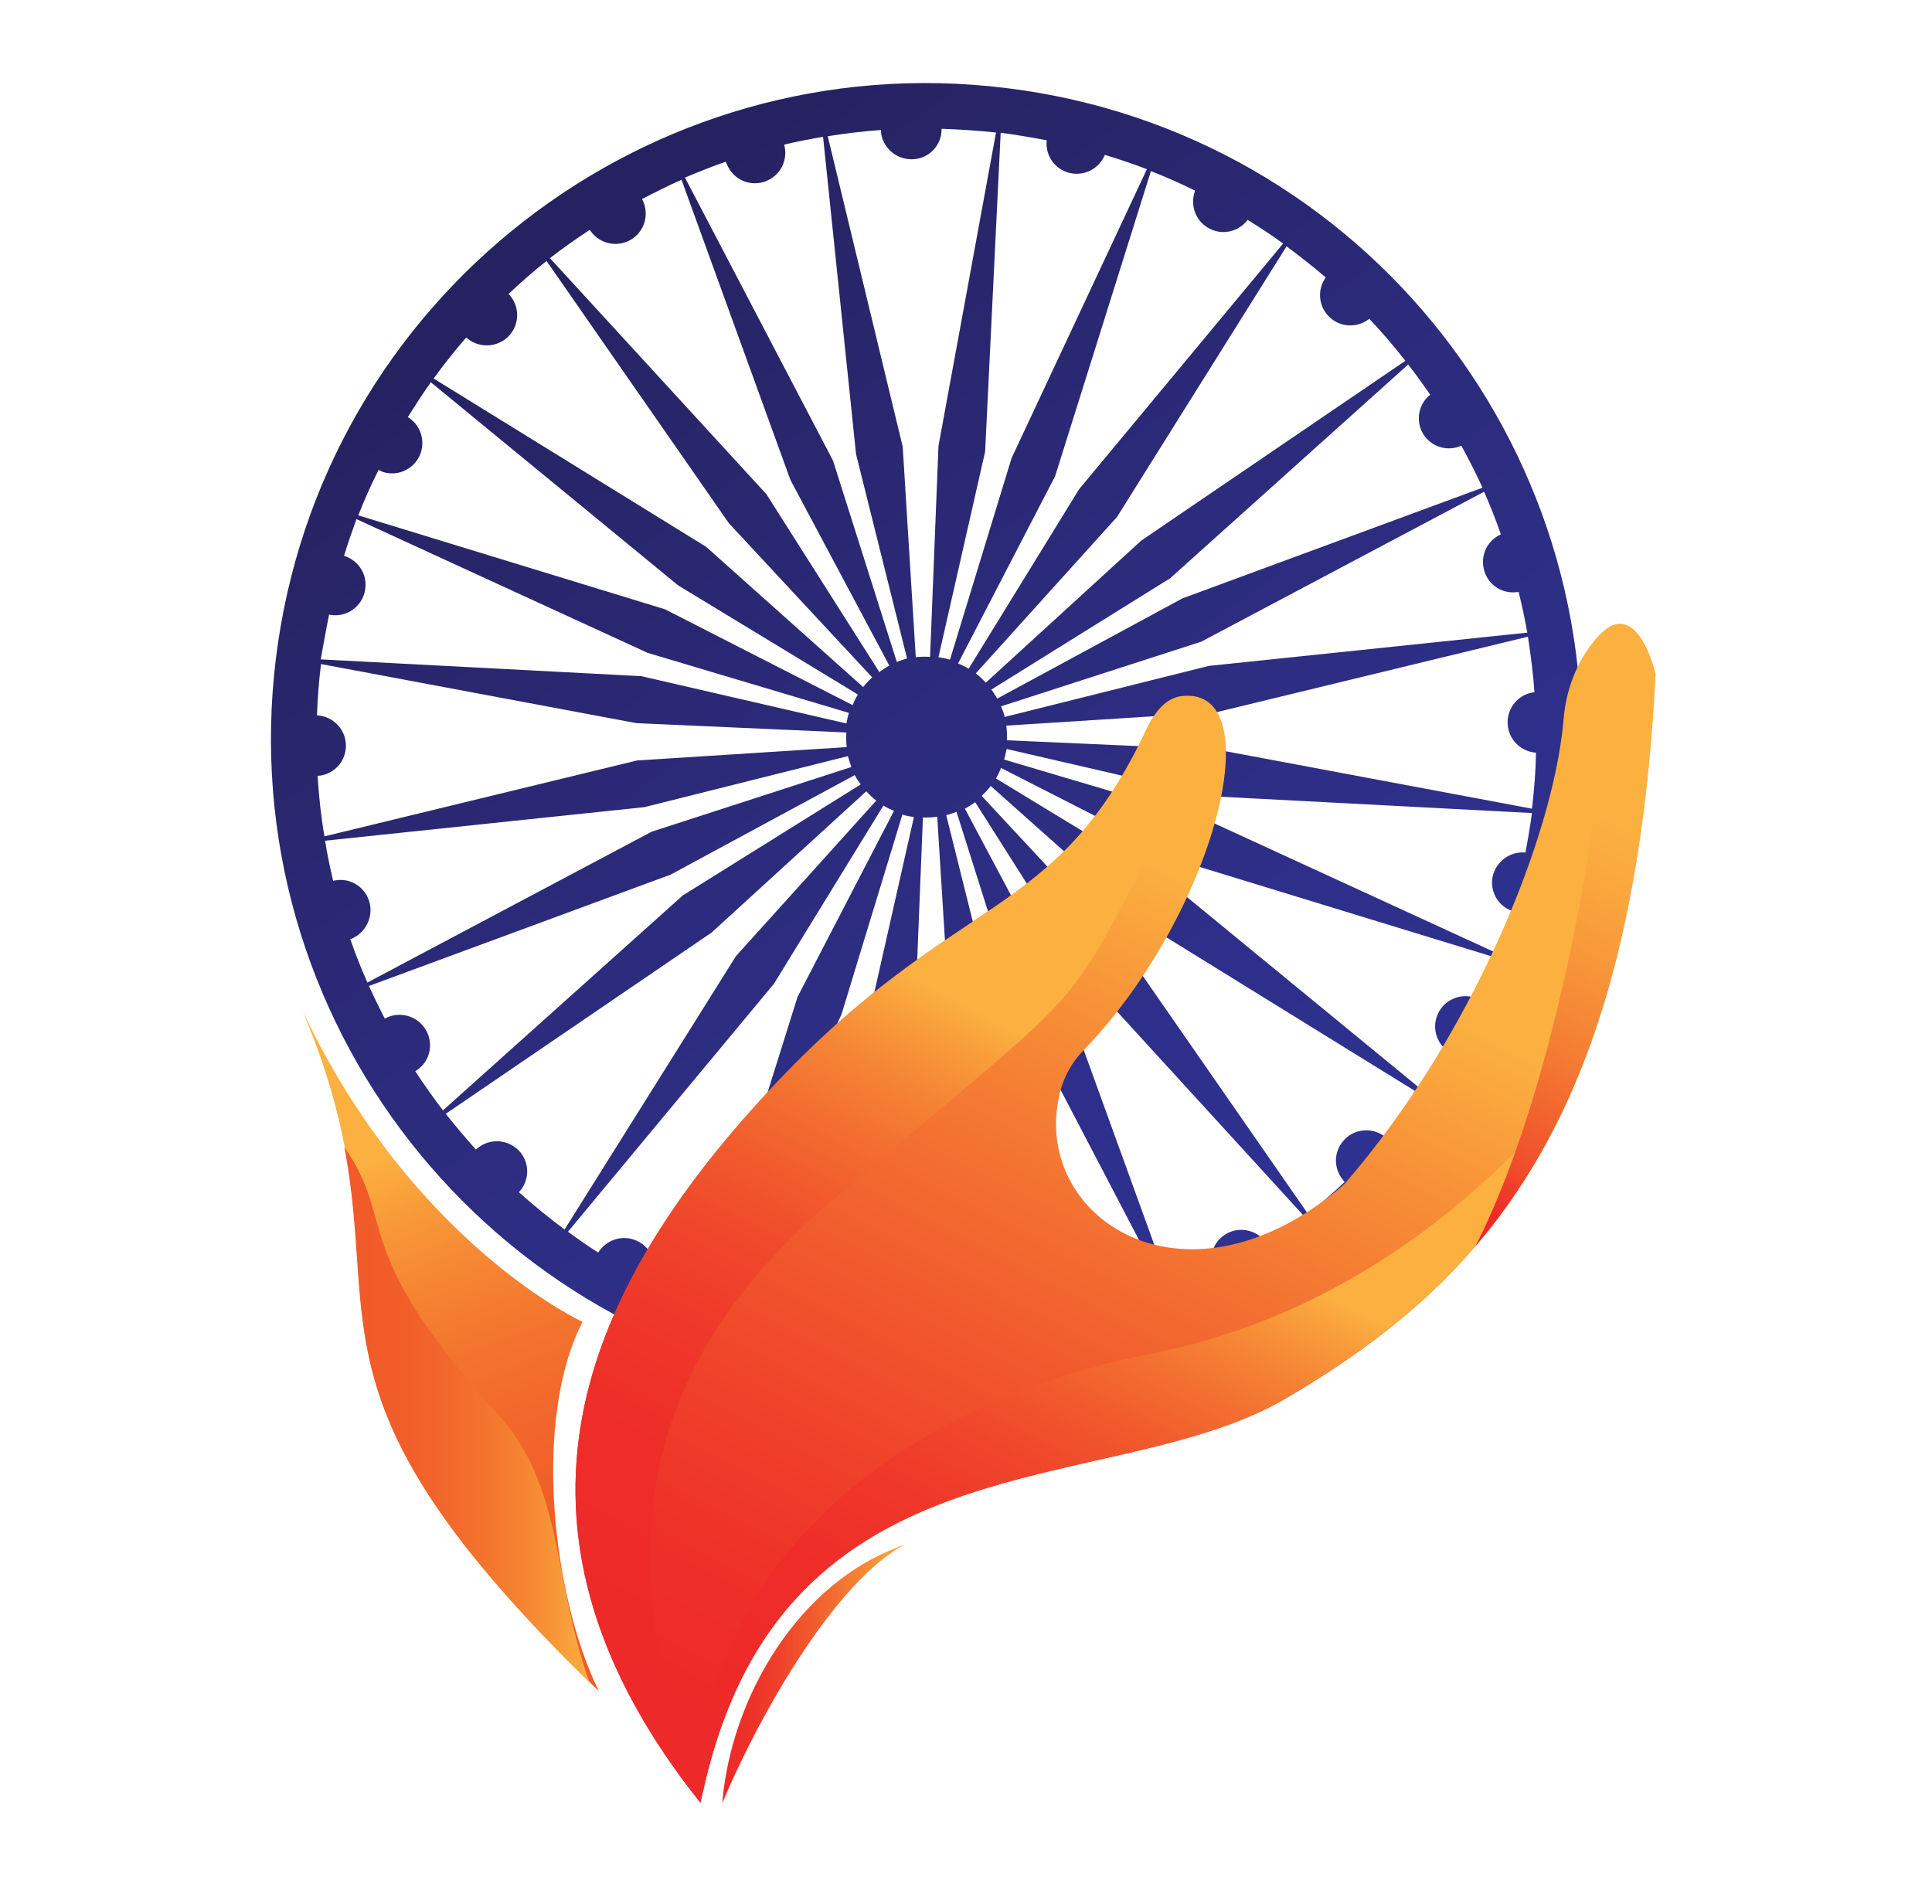 <?xml version="1.0" encoding="utf-8"?>
<!-- Generator: Adobe Illustrator 24.0.2, SVG Export Plug-In . SVG Version: 6.00 Build 0)  -->
<svg version="1.1" id="Layer_1" xmlns="http://www.w3.org/2000/svg" xmlns:xlink="http://www.w3.org/1999/xlink" x="0px" y="0px"
	 viewBox="0 0 621.1 612.1" style="enable-background:new 0 0 621.1 612.1;" xml:space="preserve">
<style type="text/css">
	.st0{fill:url(#XMLID_2_);}
	.st1{fill:url(#XMLID_3_);}
	.st2{fill:url(#XMLID_4_);}
	.st3{fill:url(#XMLID_5_);}
	.st4{fill:url(#XMLID_6_);}
	.st5{fill:url(#XMLID_7_);}
	.st6{fill:url(#XMLID_8_);}
	.st7{fill:url(#XMLID_9_);}
	.st8{fill:url(#XMLID_10_);}
</style>
<linearGradient id="XMLID_2_" gradientUnits="userSpaceOnUse" x1="187.674" y1="83.331" x2="417.163" y2="404.315">
	<stop  offset="3.389831e-03" style="stop-color:#262262"/>
	<stop  offset="8.404489e-02" style="stop-color:#282467"/>
	<stop  offset="0.458" style="stop-color:#2C2B7C"/>
	<stop  offset="0.777" style="stop-color:#2E2F8A"/>
	<stop  offset="1" style="stop-color:#2E3192"/>
</linearGradient>
<path id="XMLID_89_" class="st0" d="M323.4,28.3C208,14.1,102.9,96.2,88.7,211.7c-14.2,115.5,68,220.5,183.4,234.7
	c115.5,14.2,220.5-68,234.7-183.4C521,147.5,438.9,42.4,323.4,28.3z M490.4,274.1c-5.3-0.5-10.1,3.4-10.7,8.7
	c-0.4,4.5,2.2,8.5,6.2,10c-1.4,4.7-2.9,9.2-4.6,13.7l-93.8-43.1l-64.7-19.2c0.3-1.1,0.6-2.2,0.8-3.4l65.8,15.2l103.1,5.4
	C491.9,265.7,491.2,269.9,490.4,274.1z M475,321.2c-0.2-0.1-0.3-0.2-0.5-0.3c-5-1.9-10.7,0.7-12.5,5.7c-1.7,4.4,0.1,9.2,3.9,11.7
	c-2.6,4.3-5.3,8.5-8.2,12.6l-79.9-65.6l-57.6-35c0.6-1.1,1.2-2.3,1.6-3.4l60.2,30.7l98.9,30.3C479,312.4,477.1,316.9,475,321.2z
	 M362.6,421.4c-2.3-4.9-8.1-7-13-4.7c-4.3,2-6.4,6.7-5.3,11.1c-4.3,1.1-8.7,2-13.1,2.7l-10.7-103.1l-16.3-65.3
	c1.2-0.3,2.2-0.7,3.3-1.1l20.3,64.2l48,91.9c-4.2,1.8-8.5,3.5-12.9,5.1C362.8,422,362.7,421.7,362.6,421.4z M309.7,432.1
	c-0.9-5.3-6-8.8-11.3-7.9c-4.5,0.8-7.7,4.6-8,9c-5-0.2-10-0.5-15.1-1.1l18.7-102l2.7-67.3c1.5,0.1,3.1,0,4.6-0.2l4.2,67.2
	l24.3,100.9c-6.6,1.1-13.3,1.8-20.1,2.3C309.7,432.7,309.7,432.4,309.7,432.1z M203.9,398.6c-4.4-1.6-9.2,0.3-11.6,4.1
	c-3.3-2.1-6.5-4.3-9.7-6.7l66.2-79.7l35.2-57.3c1.1,0.7,2.2,1.2,3.4,1.7l-31,59.8l-31.1,99.1c-5.5-2.2-10.9-4.6-16.1-7.3
	c0.2-0.4,0.5-0.9,0.6-1.3C211.7,405.9,209,400.4,203.9,398.6z M118.1,288.3c-2.1-4.2-6.7-6.2-11-5.1c-1-4.3-1.9-8.5-2.6-12.9
	l102.7-10.8l65.4-16.4c0.3,1.2,0.7,2.3,1.1,3.5l-64.2,20.8l-91.4,48.5c-2-4.6-3.9-9.3-5.5-14c0.4-0.1,0.8-0.2,1.1-0.4
	C118.5,299,120.5,293.1,118.1,288.3z M105.8,197.6c0.5,0.1,0.9,0.2,1.4,0.2c5.4,0.3,10-3.8,10.3-9.2c0.3-4.6-2.7-8.6-6.9-9.9
	c1.2-4,2.6-7.9,4-11.8l93.6,43l64.7,19.3c-0.3,1.1-0.6,2.2-0.8,3.4l-65.9-15.2l-103.1-5.4C104,207.3,104.8,202.4,105.8,197.6z
	 M121.7,151.1c0.4,0.2,0.9,0.4,1.3,0.6c5.1,1.7,10.6-1.1,12.3-6.2c1.4-4.4-0.4-9.1-4.2-11.4c2.4-3.8,4.8-7.5,7.4-11.2l79.5,65.3
	l57.8,35.1c-0.7,1.1-1.2,2.2-1.7,3.4l-60.3-30.8l-98.6-30.2C117.1,160.7,119.3,155.9,121.7,151.1z M234.1,53.7
	c2.5,4.8,8.4,6.6,13.1,4.1c4.2-2.2,6.1-6.9,4.9-11.3c4.1-1,8.3-1.8,12.5-2.5l10.6,102l16.4,65.7c-1.1,0.3-2.2,0.7-3.3,1.1
	l-20.5-64.7l-47.6-91c4.3-1.8,8.7-3.6,13.1-5.1C233.6,52.6,233.8,53.2,234.1,53.7z M102.1,249.4c0.4,0,0.9,0,1.3-0.1
	c5.3-1.1,8.7-6.2,7.6-11.5c-0.9-4.5-4.8-7.6-9.1-7.8c0.2-5.5,0.6-10.9,1.3-16.5l101.4,19l67.5,3c-0.1,1.6-0.1,3.1,0.1,4.7l-67.4,4.3
	l-100.5,24.4C103.2,262.5,102.5,256,102.1,249.4z M294.4,211.3l-4.2-67.7l-24.1-99.8c5.6-0.9,11.3-1.6,17.1-2c0,0.6,0.1,1.2,0.2,1.8
	c1.2,5.2,6.4,8.5,11.7,7.4c4.6-1,7.7-5.1,7.6-9.6c5.8,0.2,11.6,0.6,17.5,1.2l-18.5,100.8l-2.7,67.8
	C297.4,211.1,295.9,211.1,294.4,211.3z M345,55.8c4.5,0.5,8.5-2,10.2-6c4.6,1.4,9.1,2.9,13.5,4.6l-43.5,92.9l-19.8,64.8
	c-1.2-0.4-2.4-0.6-3.7-0.8l15-66.1l5-102.5c5,0.6,9.9,1.5,14.8,2.4C335.9,50.4,339.7,55.2,345,55.8z M389.7,73.9
	c4.2,1.7,8.8,0.2,11.4-3.2c3.9,2.4,7.7,4.9,11.4,7.6l-65.6,79l-35.5,57.7c-1.1-0.7-2.2-1.2-3.4-1.7l31.2-60.2L370,55
	c4.8,1.9,9.6,4,14.2,6.3C382.3,66.3,384.7,71.9,389.7,73.9z M428.3,102.7c3.6,2.7,8.5,2.5,11.9-0.2c4.1,4.3,7.9,8.8,11.6,13.5
	l-84.9,57.8l-50,45.7c-1-1.1-2-2.1-3.2-3l45.4-50.3l54.5-87c4.3,3.2,8.5,6.5,12.6,10C423.1,93.5,424,99.5,428.3,102.7z M458.2,140.5
	c2.8,3.5,7.6,4.6,11.6,2.8c2.4,4.4,4.7,8.9,6.8,13.5l-96.5,35.6l-59.5,32.2c-0.6-1-1.2-2-1.9-2.9l57.5-35.8l76.5-68.7
	c2.5,3.2,4.8,6.4,7.1,9.7C455.6,130.2,454.9,136.3,458.2,140.5z M477.6,184.7c1.8,4.2,6.3,6.4,10.6,5.6c1.1,4.3,2,8.7,2.8,13.1
	l-102.4,10.7L323,230.5c-0.3-1.2-0.7-2.3-1.2-3.4l64.4-20.8l90.9-48.2c2,4.5,3.8,9.1,5.4,13.7c0,0,0,0,0,0
	C477.6,174,475.4,179.7,477.6,184.7z M493.3,222.6c-0.2,0-0.3,0-0.4,0c-5.3,0.8-9,5.8-8.1,11.2c0.7,4.6,4.6,7.9,9,8.2
	c-0.1,6-0.6,12-1.3,18l-101.3-19l-67.5-3c0.1-1.6,0-3.1-0.2-4.7l67.5-4.3l100.2-24.3C492.1,210.6,492.9,216.6,493.3,222.6z
	 M189.6,73.9c0.3,0.4,0.6,0.9,1,1.3c3.6,4,9.8,4.3,13.8,0.7c3.4-3.1,4.1-8,2-11.9c4.2-2.2,8.4-4.3,12.7-6.2l35,96.5l31.8,59.7
	c-1.1,0.6-2.2,1.3-3.2,2.1l-36.3-57.2L176.8,83C180.9,79.8,185.2,76.8,189.6,73.9z M175.7,83.9l58.6,84.3l46.1,49.6
	c-1.1,1-2.1,2-2.9,3.1l-50.5-45.1l-87.6-54.1c3.3-4.5,6.8-9,10.5-13.2c0.4,0.4,0.8,0.7,1.3,1c4.5,2.9,10.6,1.6,13.5-2.9
	c2.5-3.9,1.9-8.9-1.2-12.1C167.3,90.9,171.4,87.3,175.7,83.9z M133.5,344.4c0.5-0.3,0.9-0.6,1.4-1c4.1-3.5,4.5-9.7,0.9-13.8
	c-3.1-3.5-8.2-4.3-12.1-2.1c-1.8-3.5-3.5-7-5.1-10.5l97-35.8l59.2-32c0.5,1,1.2,2,1.9,3l-57.2,35.7L142.4,357
	C139.3,352.9,136.3,348.7,133.5,344.4z M143.3,358.1l85.5-58.3l49.7-45.4c1,1.1,2,2.1,3.2,3l-45.1,50l-55.1,87.9
	c-5.1-3.8-10-7.8-14.7-12c0.3-0.4,0.7-0.7,1-1.2c3-4.5,1.9-10.5-2.6-13.5c-3.9-2.6-8.9-2.1-12.2,1
	C149.7,365.9,146.4,362,143.3,358.1z M257.7,429.3c0.1-0.3,0.2-0.7,0.2-1c0.4-5.4-3.6-10.1-8.9-10.5c-4.6-0.4-8.6,2.5-10,6.6
	c-4.2-1.3-8.3-2.7-12.4-4.3l43.9-93.9l19.6-64.3c1.2,0.4,2.4,0.6,3.7,0.8L279,328.3L274,432c0,0,0,0,0,0
	C268.4,431.3,263.1,430.4,257.7,429.3z M407.3,400c-0.2-0.4-0.5-0.8-0.8-1.1c-3.4-4.1-9.6-4.7-13.7-1.2c-3.7,3.1-4.5,8.4-2.1,12.4
	c-4.4,2.4-9,4.6-13.6,6.7l-35.3-97.4l-31.6-59.4c1.1-0.6,2.2-1.3,3.3-2.1l36.1,56.9l69.9,76.5C415.5,394.2,411.4,397.2,407.3,400z
	 M420.5,390.3l-59-85l-45.9-49.4c1-1,2-2,2.9-3.2l50.4,44.9l88,54.4c-3.5,4.8-7.2,9.5-11.1,14c-0.3-0.3-0.6-0.5-0.9-0.8
	c-4.4-3.1-10.5-2.1-13.6,2.3c-2.8,3.9-2.3,9.1,1,12.5C428.5,383.6,424.5,387,420.5,390.3z"/>
<g id="XMLID_36_">
	<linearGradient id="XMLID_3_" gradientUnits="userSpaceOnUse" x1="232.205" y1="538.222" x2="290.705" y2="538.222">
		<stop  offset="0" style="stop-color:#EE2929"/>
		<stop  offset="0.144" style="stop-color:#EE3029"/>
		<stop  offset="0.305" style="stop-color:#EF412A"/>
		<stop  offset="0.474" style="stop-color:#F1582D"/>
		<stop  offset="0.649" style="stop-color:#F37231"/>
		<stop  offset="0.827" style="stop-color:#F78F37"/>
		<stop  offset="1" style="stop-color:#FBB040"/>
	</linearGradient>
	<path id="XMLID_88_" class="st1" d="M232.2,579.7c2.7-33.5,24.2-71.2,58.5-83C269.2,508.2,245.2,548.9,232.2,579.7z"/>
	<g id="XMLID_35_">
		<linearGradient id="XMLID_4_" gradientUnits="userSpaceOnUse" x1="257.661" y1="567.285" x2="400.155" y2="292.797">
			<stop  offset="0" style="stop-color:#EE2929"/>
			<stop  offset="0.144" style="stop-color:#EE3029"/>
			<stop  offset="0.305" style="stop-color:#EF412A"/>
			<stop  offset="0.474" style="stop-color:#F1582D"/>
			<stop  offset="0.649" style="stop-color:#F37231"/>
			<stop  offset="0.827" style="stop-color:#F78F37"/>
			<stop  offset="1" style="stop-color:#FBB040"/>
		</linearGradient>
		<path id="XMLID_87_" class="st2" d="M532.2,216.7c-2.8,56.1-11.8,98.4-25.7,131.3l0,0c-8.9,21-19.7,38.1-32.2,52.7
			c-17.5,20.4-38.2,35.6-61.1,49c-48.3,28.2-132.1,15.1-171.4,83.6c-2.9,5.1-5.6,10.7-8,16.8c-3.1,7.8-5.7,16.4-7.8,25.9
			c-0.3,1.2-0.5,2.5-0.8,3.7c-0.8-1-1.6-2-2.4-3.1C155.9,490,186.5,416,247.2,350.7c60.2-64.8,92.3-53.6,121.7-116.9
			c0.4-0.9,0.9-1.8,1.4-2.6c2.2-3.7,5.4-6.9,9.6-7.4c29.2-3.4,10.8,70.1-31.6,113.9c-3.7,3.8-6.3,8.5-7.6,13.7c-0.7,3-1.1,6-1.2,8.9
			c-0.9,35.6,45.3,61.3,92.6,20.5c10.2-11.7,19.6-24.7,28.1-38.3c24-38.7,40-81.9,42.5-111.6c0.7-8.1,3.4-15.9,8-22.5
			c2.2-3.1,4.2-5.2,6-6.4C527.3,195.1,532.2,216.7,532.2,216.7z"/>
		<linearGradient id="XMLID_5_" gradientUnits="userSpaceOnUse" x1="185.613" y1="521.685" x2="130.116" y2="370.195">
			<stop  offset="0" style="stop-color:#F15A29"/>
			<stop  offset="0.223" style="stop-color:#F15D29"/>
			<stop  offset="0.405" style="stop-color:#F2662B"/>
			<stop  offset="0.572" style="stop-color:#F3732E"/>
			<stop  offset="0.731" style="stop-color:#F58532"/>
			<stop  offset="0.882" style="stop-color:#F89A39"/>
			<stop  offset="1" style="stop-color:#FBB040"/>
		</linearGradient>
		<path id="XMLID_86_" class="st3" d="M192.5,543.7c-1-1-2-1.9-2.9-2.9c-90.3-88.2-67.7-113.8-78.8-172.1
			c-2.4-12.6-6.4-26.8-13.5-43.6c35.5,75,90,99.9,90,99.9C171.3,455.7,177.3,512.7,192.5,543.7z"/>
		<linearGradient id="XMLID_6_" gradientUnits="userSpaceOnUse" x1="190.614" y1="536.785" x2="303.374" y2="319.573">
			<stop  offset="0" style="stop-color:#EE2929"/>
			<stop  offset="0.302" style="stop-color:#EE2D29"/>
			<stop  offset="0.459" style="stop-color:#EF382A"/>
			<stop  offset="0.583" style="stop-color:#EF472B"/>
			<stop  offset="0.69" style="stop-color:#F15A2D"/>
			<stop  offset="0.785" style="stop-color:#F36F30"/>
			<stop  offset="0.873" style="stop-color:#F58535"/>
			<stop  offset="0.953" style="stop-color:#F99E3B"/>
			<stop  offset="1" style="stop-color:#FBB040"/>
		</linearGradient>
		<path id="XMLID_85_" class="st4" d="M370.3,231.2c-0.5,10.2,3.1,36-5.6,52.5c-23.2,44-18.9,35.5-98,103
			c-76.6,65.4-60.4,133.3-43.9,189.9C155.9,490,186.5,416,247.2,350.7c60.2-64.8,92.3-53.6,121.7-116.9
			C369.3,233,369.8,232.1,370.3,231.2z"/>
		<linearGradient id="XMLID_7_" gradientUnits="userSpaceOnUse" x1="291.376" y1="591.625" x2="391.819" y2="398.14">
			<stop  offset="0" style="stop-color:#EE2929"/>
			<stop  offset="0.302" style="stop-color:#EE2D29"/>
			<stop  offset="0.459" style="stop-color:#EF382A"/>
			<stop  offset="0.583" style="stop-color:#EF472B"/>
			<stop  offset="0.69" style="stop-color:#F15A2D"/>
			<stop  offset="0.785" style="stop-color:#F36F30"/>
			<stop  offset="0.873" style="stop-color:#F58535"/>
			<stop  offset="0.953" style="stop-color:#F99E3B"/>
			<stop  offset="1" style="stop-color:#FBB040"/>
		</linearGradient>
		<path id="XMLID_84_" class="st5" d="M506.5,348c-21.3,50.3-54,78.7-93.3,101.7C356.7,482.8,251.6,459.2,226,576l-3.2,0.7
			c7.4-91.9,87.9-129.9,147.8-141.6C457.4,418,505.3,349.2,506.5,348z"/>
		<linearGradient id="XMLID_8_" gradientUnits="userSpaceOnUse" x1="457.661" y1="379.722" x2="517.775" y2="263.924">
			<stop  offset="0" style="stop-color:#EE2929"/>
			<stop  offset="0.15" style="stop-color:#F04F2C"/>
			<stop  offset="0.436" style="stop-color:#F47C33"/>
			<stop  offset="0.683" style="stop-color:#F8983A"/>
			<stop  offset="0.879" style="stop-color:#FAA93E"/>
			<stop  offset="1" style="stop-color:#FBB040"/>
		</linearGradient>
		<path id="XMLID_83_" class="st6" d="M532.2,216.7c-2.8,56.1-11.8,98.4-25.7,131.3l0,0c-8.9,21-19.7,38.1-32.2,52.7
			c29.1-56.7,45-163.9,42.5-198.8C527.3,195.1,532.2,216.7,532.2,216.7z"/>
		<linearGradient id="XMLID_9_" gradientUnits="userSpaceOnUse" x1="429.918" y1="382.656" x2="429.935" y2="382.622">
			<stop  offset="0" style="stop-color:#EE2929"/>
			<stop  offset="0.144" style="stop-color:#EE3029"/>
			<stop  offset="0.305" style="stop-color:#EF412A"/>
			<stop  offset="0.474" style="stop-color:#F1582D"/>
			<stop  offset="0.649" style="stop-color:#F37231"/>
			<stop  offset="0.827" style="stop-color:#F78F37"/>
			<stop  offset="1" style="stop-color:#FBB040"/>
		</linearGradient>
		<path id="XMLID_37_" class="st7" d="M430,382.6C430,382.6,429.9,382.6,430,382.6C429.9,382.6,429.9,382.6,430,382.6L430,382.6z"/>
		<linearGradient id="XMLID_10_" gradientUnits="userSpaceOnUse" x1="110.675" y1="454.802" x2="189.515" y2="454.802">
			<stop  offset="0" style="stop-color:#F15A29"/>
			<stop  offset="0.223" style="stop-color:#F15D29"/>
			<stop  offset="0.405" style="stop-color:#F2662B"/>
			<stop  offset="0.572" style="stop-color:#F3732E"/>
			<stop  offset="0.731" style="stop-color:#F58532"/>
			<stop  offset="0.882" style="stop-color:#F89A39"/>
			<stop  offset="1" style="stop-color:#FBB040"/>
		</linearGradient>
		<path id="XMLID_33_" class="st8" d="M189.5,540.9c-90.3-88.2-67.7-113.8-78.8-172.1c17.2,24.8,0.7,32.1,49.5,86.1
			C181.2,478,177.4,506.6,189.5,540.9z"/>
	</g>
</g>
</svg>
